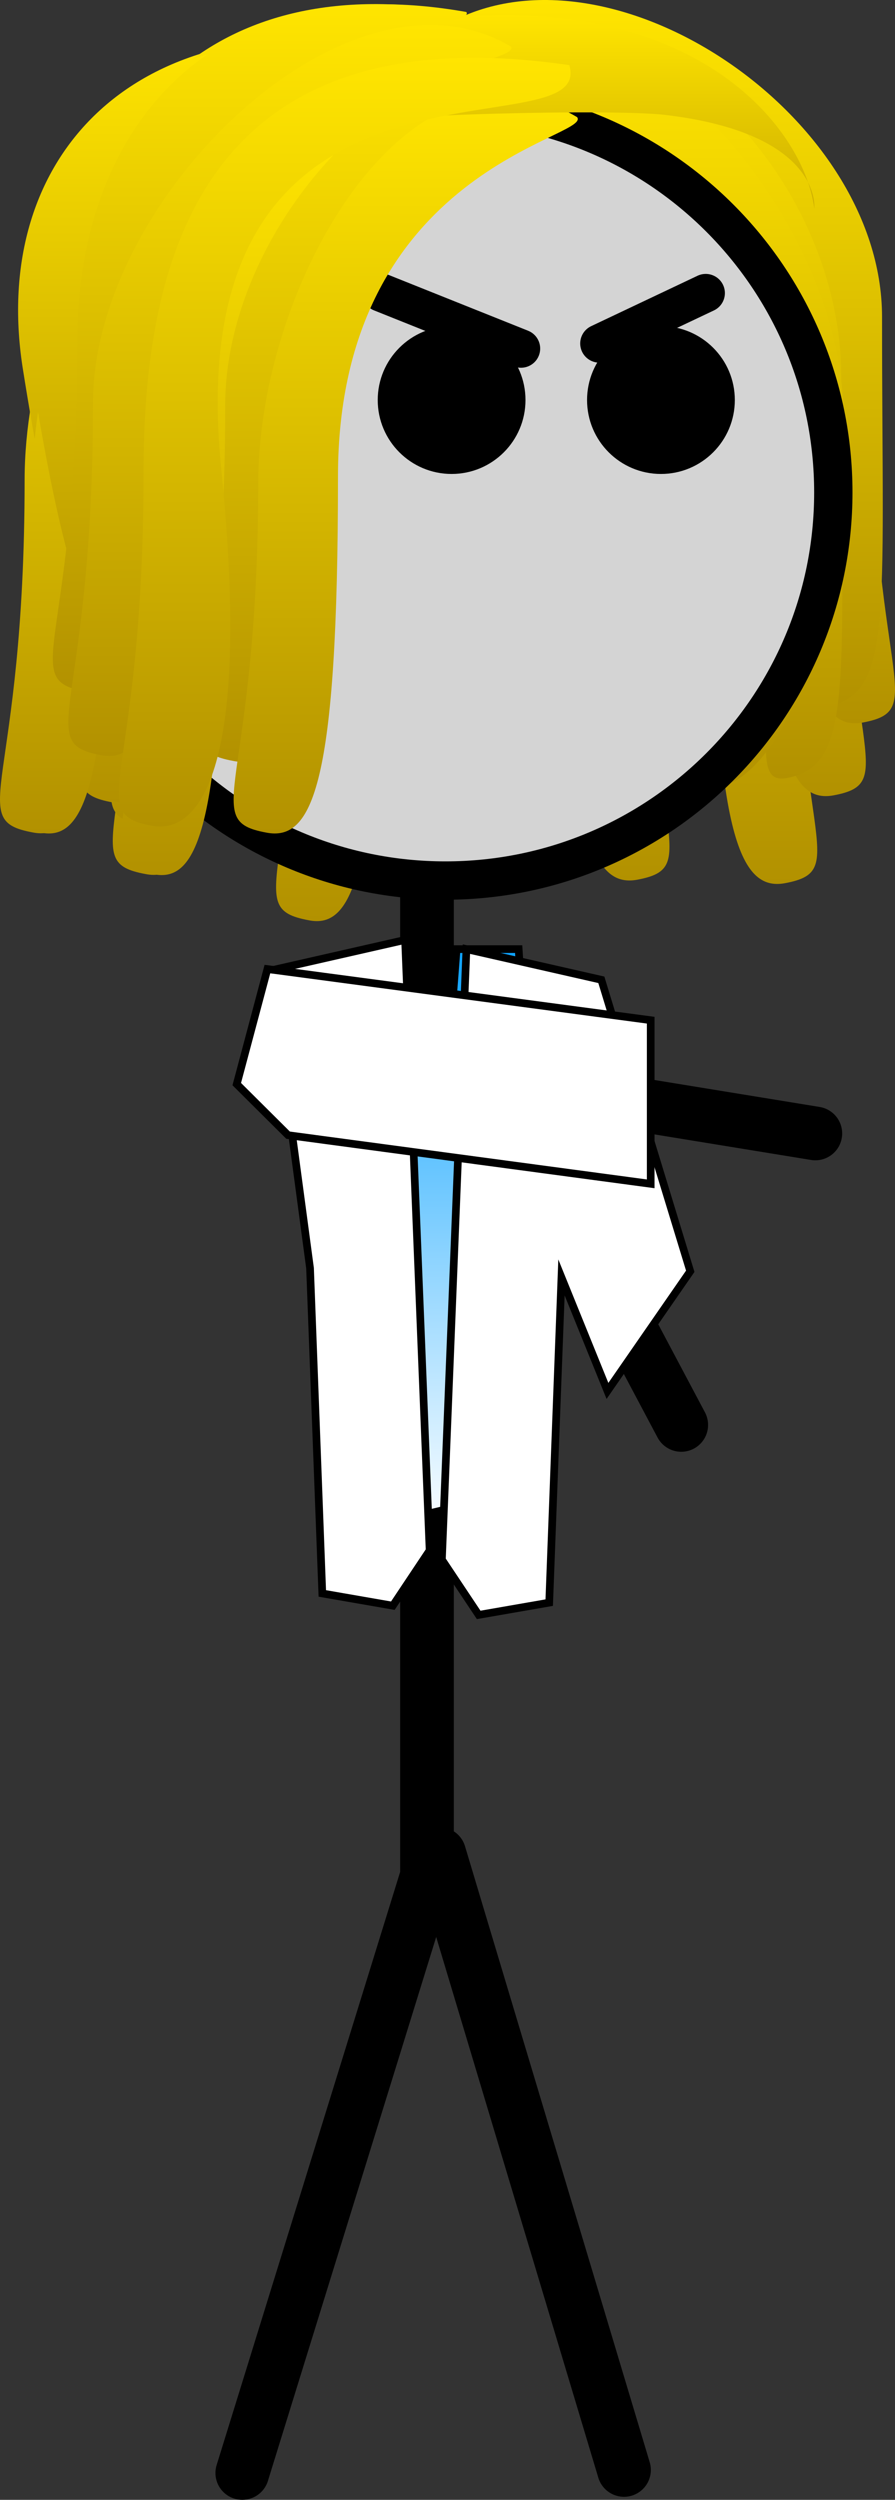 <svg xmlns="http://www.w3.org/2000/svg" xmlns:xlink="http://www.w3.org/1999/xlink" version="1.1" width="58.378" height="162.957" viewBox="0,0,58.378,162.957"><rect x="0" y="0" width="58.378" height="162.957" fill="#333333" stroke="none"/><defs><linearGradient x1="231.783" y1="88.317" x2="231.783" y2="134.216" gradientUnits="userSpaceOnUse" id="color-1"><stop offset="0" stop-color="#ffe500"/><stop offset="1" stop-color="#b29100"/></linearGradient><linearGradient x1="231.661" y1="90.81" x2="231.661" y2="138.887" gradientUnits="userSpaceOnUse" id="color-2"><stop offset="0" stop-color="#ffe500"/><stop offset="1" stop-color="#b29100"/></linearGradient><linearGradient x1="224.305" y1="88.094" x2="224.305" y2="136.175" gradientUnits="userSpaceOnUse" id="color-3"><stop offset="0" stop-color="#ffe500"/><stop offset="1" stop-color="#b29100"/></linearGradient><linearGradient x1="226.73" y1="84.349" x2="226.73" y2="126.119" gradientUnits="userSpaceOnUse" id="color-4"><stop offset="0" stop-color="#ffe500"/><stop offset="1" stop-color="#b29100"/></linearGradient><linearGradient x1="239.138" y1="85.599" x2="239.138" y2="131.503" gradientUnits="userSpaceOnUse" id="color-5"><stop offset="0" stop-color="#ffe500"/><stop offset="1" stop-color="#b29100"/></linearGradient><linearGradient x1="239.08" y1="88.094" x2="239.08" y2="136.175" gradientUnits="userSpaceOnUse" id="color-6"><stop offset="0" stop-color="#ffe500"/><stop offset="1" stop-color="#b29100"/></linearGradient><linearGradient x1="239.093" y1="89.177" x2="239.093" y2="141.9" gradientUnits="userSpaceOnUse" id="color-7"><stop offset="0" stop-color="#ffe500"/><stop offset="1" stop-color="#b29100"/></linearGradient><linearGradient x1="248.889" y1="82.817" x2="248.889" y2="128.704" gradientUnits="userSpaceOnUse" id="color-8"><stop offset="0" stop-color="#ffe500"/><stop offset="1" stop-color="#b29100"/></linearGradient><linearGradient x1="248.826" y1="85.311" x2="248.826" y2="133.45" gradientUnits="userSpaceOnUse" id="color-9"><stop offset="0" stop-color="#ffe500"/><stop offset="1" stop-color="#b29100"/></linearGradient><linearGradient x1="258.509" y1="86.691" x2="258.509" y2="139.477" gradientUnits="userSpaceOnUse" id="color-10"><stop offset="0" stop-color="#ffe500"/><stop offset="1" stop-color="#b29100"/></linearGradient><linearGradient x1="258.459" y1="85.612" x2="258.459" y2="133.751" gradientUnits="userSpaceOnUse" id="color-11"><stop offset="0" stop-color="#ffe500"/><stop offset="1" stop-color="#b29100"/></linearGradient><linearGradient x1="248.871" y1="86.465" x2="248.871" y2="139.251" gradientUnits="userSpaceOnUse" id="color-12"><stop offset="0" stop-color="#ffe500"/><stop offset="1" stop-color="#b29100"/></linearGradient><linearGradient x1="224.515" y1="90.534" x2="224.515" y2="90.534" gradientUnits="userSpaceOnUse" id="color-13"><stop offset="0" stop-color="#ffe500"/><stop offset="1" stop-color="#b29100"/></linearGradient><linearGradient x1="243.596" y1="82.831" x2="243.596" y2="102.061" gradientUnits="userSpaceOnUse" id="color-14"><stop offset="0" stop-color="#ffe500"/><stop offset="1" stop-color="#b29100"/></linearGradient><linearGradient x1="258.024" y1="83.118" x2="258.024" y2="129.005" gradientUnits="userSpaceOnUse" id="color-15"><stop offset="0" stop-color="#ffe500"/><stop offset="1" stop-color="#b29100"/></linearGradient><linearGradient x1="256.355" y1="81.855" x2="256.355" y2="128.018" gradientUnits="userSpaceOnUse" id="color-16"><stop offset="0" stop-color="#ffe500"/><stop offset="1" stop-color="#b29100"/></linearGradient><linearGradient x1="256.175" y1="84.323" x2="256.175" y2="132.607" gradientUnits="userSpaceOnUse" id="color-17"><stop offset="0" stop-color="#ffe500"/><stop offset="1" stop-color="#b29100"/></linearGradient><linearGradient x1="257.404" y1="84.961" x2="257.404" y2="133.291" gradientUnits="userSpaceOnUse" id="color-18"><stop offset="0" stop-color="#ffe500"/><stop offset="1" stop-color="#b29100"/></linearGradient><linearGradient x1="229.564" y1="82.122" x2="229.564" y2="126.983" gradientUnits="userSpaceOnUse" id="color-19"><stop offset="0" stop-color="#ffe500"/><stop offset="1" stop-color="#b29100"/></linearGradient><linearGradient x1="231.528" y1="83.47" x2="231.528" y2="131.127" gradientUnits="userSpaceOnUse" id="color-20"><stop offset="0" stop-color="#ffe500"/><stop offset="1" stop-color="#b29100"/></linearGradient><linearGradient x1="235.104" y1="85.61" x2="235.104" y2="135.723" gradientUnits="userSpaceOnUse" id="color-21"><stop offset="0" stop-color="#ffe500"/><stop offset="1" stop-color="#b29100"/></linearGradient><linearGradient x1="232.311" y1="88.329" x2="232.311" y2="134.228" gradientUnits="userSpaceOnUse" id="color-22"><stop offset="0" stop-color="#ffe500"/><stop offset="1" stop-color="#b29100"/></linearGradient><linearGradient x1="232.189" y1="90.822" x2="232.189" y2="138.899" gradientUnits="userSpaceOnUse" id="color-23"><stop offset="0" stop-color="#ffe500"/><stop offset="1" stop-color="#b29100"/></linearGradient><linearGradient x1="224.833" y1="88.106" x2="224.833" y2="136.187" gradientUnits="userSpaceOnUse" id="color-24"><stop offset="0" stop-color="#ffe500"/><stop offset="1" stop-color="#b29100"/></linearGradient><linearGradient x1="227.258" y1="84.361" x2="227.258" y2="126.131" gradientUnits="userSpaceOnUse" id="color-25"><stop offset="0" stop-color="#ffe500"/><stop offset="1" stop-color="#b29100"/></linearGradient><linearGradient x1="239.666" y1="85.612" x2="239.666" y2="131.516" gradientUnits="userSpaceOnUse" id="color-26"><stop offset="0" stop-color="#ffe500"/><stop offset="1" stop-color="#b29100"/></linearGradient><linearGradient x1="239.608" y1="88.106" x2="239.608" y2="136.187" gradientUnits="userSpaceOnUse" id="color-27"><stop offset="0" stop-color="#ffe500"/><stop offset="1" stop-color="#b29100"/></linearGradient><linearGradient x1="225.043" y1="90.546" x2="225.043" y2="90.546" gradientUnits="userSpaceOnUse" id="color-28"><stop offset="0" stop-color="#ffe500"/><stop offset="1" stop-color="#b29100"/></linearGradient><linearGradient x1="244.124" y1="82.843" x2="244.124" y2="102.073" gradientUnits="userSpaceOnUse" id="color-29"><stop offset="0" stop-color="#ffe500"/><stop offset="1" stop-color="#b29100"/></linearGradient><linearGradient x1="230.092" y1="82.134" x2="230.092" y2="126.995" gradientUnits="userSpaceOnUse" id="color-30"><stop offset="0" stop-color="#ffe500"/><stop offset="1" stop-color="#b29100"/></linearGradient><linearGradient x1="232.056" y1="83.482" x2="232.056" y2="131.139" gradientUnits="userSpaceOnUse" id="color-31"><stop offset="0" stop-color="#ffe500"/><stop offset="1" stop-color="#b29100"/></linearGradient><linearGradient x1="235.632" y1="85.622" x2="235.632" y2="135.735" gradientUnits="userSpaceOnUse" id="color-32"><stop offset="0" stop-color="#ffe500"/><stop offset="1" stop-color="#b29100"/></linearGradient><linearGradient x1="242.168" y1="143.726" x2="242.168" y2="181.926" gradientUnits="userSpaceOnUse" id="color-33"><stop offset="0" stop-color="#0da3ff"/><stop offset="1" stop-color="#ffffff"/></linearGradient><linearGradient x1="250.068" y1="143.726" x2="250.068" y2="187.126" gradientUnits="userSpaceOnUse" id="color-34"><stop offset="0" stop-color="#ffffff"/><stop offset="1" stop-color="#ffffff"/></linearGradient><linearGradient x1="18.639" y1="6.462" x2="18.639" y2="52.361" gradientUnits="userSpaceOnUse" id="color-1-,0,0,1,-213.14427,-81.8547"><stop offset="0" stop-color="#ffe500"/><stop offset="1" stop-color="#b29100"/></linearGradient><linearGradient x1="18.517" y1="8.956" x2="18.517" y2="57.032" gradientUnits="userSpaceOnUse" id="color-2-,0,0,1,-213.14427,-81.8547"><stop offset="0" stop-color="#ffe500"/><stop offset="1" stop-color="#b29100"/></linearGradient><linearGradient x1="11.161" y1="6.239" x2="11.161" y2="54.32" gradientUnits="userSpaceOnUse" id="color-3-,0,0,1,-213.14427,-81.8547"><stop offset="0" stop-color="#ffe500"/><stop offset="1" stop-color="#b29100"/></linearGradient><linearGradient x1="13.585" y1="2.494" x2="13.585" y2="44.264" gradientUnits="userSpaceOnUse" id="color-4-,0,0,1,-213.14427,-81.8547"><stop offset="0" stop-color="#ffe500"/><stop offset="1" stop-color="#b29100"/></linearGradient><linearGradient x1="25.994" y1="3.745" x2="25.994" y2="49.649" gradientUnits="userSpaceOnUse" id="color-5-,0,0,1,-213.14427,-81.8547"><stop offset="0" stop-color="#ffe500"/><stop offset="1" stop-color="#b29100"/></linearGradient><linearGradient x1="25.935" y1="6.239" x2="25.935" y2="54.32" gradientUnits="userSpaceOnUse" id="color-6-,0,0,1,-213.14427,-81.8547"><stop offset="0" stop-color="#ffe500"/><stop offset="1" stop-color="#b29100"/></linearGradient><linearGradient x1="25.949" y1="7.323" x2="25.949" y2="60.046" gradientUnits="userSpaceOnUse" id="color-7-,0,0,1,-213.14427,-81.8547"><stop offset="0" stop-color="#ffe500"/><stop offset="1" stop-color="#b29100"/></linearGradient><linearGradient x1="35.745" y1="0.962" x2="35.745" y2="46.849" gradientUnits="userSpaceOnUse" id="color-8-,0,0,1,-213.14427,-81.8547"><stop offset="0" stop-color="#ffe500"/><stop offset="1" stop-color="#b29100"/></linearGradient><linearGradient x1="35.682" y1="3.456" x2="35.682" y2="51.595" gradientUnits="userSpaceOnUse" id="color-9-,0,0,1,-213.14427,-81.8547"><stop offset="0" stop-color="#ffe500"/><stop offset="1" stop-color="#b29100"/></linearGradient><linearGradient x1="45.364" y1="4.837" x2="45.364" y2="57.623" gradientUnits="userSpaceOnUse" id="color-10-,0,0,1,-213.14427,-81.8547"><stop offset="0" stop-color="#ffe500"/><stop offset="1" stop-color="#b29100"/></linearGradient><linearGradient x1="45.315" y1="3.757" x2="45.315" y2="51.897" gradientUnits="userSpaceOnUse" id="color-11-,0,0,1,-213.14427,-81.8547"><stop offset="0" stop-color="#ffe500"/><stop offset="1" stop-color="#b29100"/></linearGradient><linearGradient x1="35.726" y1="4.611" x2="35.726" y2="57.397" gradientUnits="userSpaceOnUse" id="color-12-,0,0,1,-213.14427,-81.8547"><stop offset="0" stop-color="#ffe500"/><stop offset="1" stop-color="#b29100"/></linearGradient><linearGradient x1="30.451" y1="0.977" x2="30.451" y2="20.206" gradientUnits="userSpaceOnUse" id="color-14-,0,0,1,-213.14427,-81.8547"><stop offset="0" stop-color="#ffe500"/><stop offset="1" stop-color="#b29100"/></linearGradient><linearGradient x1="44.88" y1="1.264" x2="44.88" y2="47.15" gradientUnits="userSpaceOnUse" id="color-15-,0,0,1,-213.14427,-81.8547"><stop offset="0" stop-color="#ffe500"/><stop offset="1" stop-color="#b29100"/></linearGradient><linearGradient x1="43.211" y1="0" x2="43.211" y2="46.163" gradientUnits="userSpaceOnUse" id="color-16-,0,0,1,-213.14427,-81.8547"><stop offset="0" stop-color="#ffe500"/><stop offset="1" stop-color="#b29100"/></linearGradient><linearGradient x1="43.031" y1="2.468" x2="43.031" y2="50.753" gradientUnits="userSpaceOnUse" id="color-17-,0,0,1,-213.14427,-81.8547"><stop offset="0" stop-color="#ffe500"/><stop offset="1" stop-color="#b29100"/></linearGradient><linearGradient x1="44.259" y1="3.107" x2="44.259" y2="51.436" gradientUnits="userSpaceOnUse" id="color-18-,0,0,1,-213.14427,-81.8547"><stop offset="0" stop-color="#ffe500"/><stop offset="1" stop-color="#b29100"/></linearGradient><linearGradient x1="16.419" y1="0.267" x2="16.419" y2="45.128" gradientUnits="userSpaceOnUse" id="color-19-,0,0,1,-213.14427,-81.8547"><stop offset="0" stop-color="#ffe500"/><stop offset="1" stop-color="#b29100"/></linearGradient><linearGradient x1="18.384" y1="1.615" x2="18.384" y2="49.272" gradientUnits="userSpaceOnUse" id="color-20-,0,0,1,-213.14427,-81.8547"><stop offset="0" stop-color="#ffe500"/><stop offset="1" stop-color="#b29100"/></linearGradient><linearGradient x1="21.959" y1="3.755" x2="21.959" y2="53.868" gradientUnits="userSpaceOnUse" id="color-21-,0,0,1,-213.14427,-81.8547"><stop offset="0" stop-color="#ffe500"/><stop offset="1" stop-color="#b29100"/></linearGradient><linearGradient x1="19.167" y1="6.474" x2="19.167" y2="52.373" gradientUnits="userSpaceOnUse" id="color-22-,0,0,1,-213.14427,-81.8547"><stop offset="0" stop-color="#ffe500"/><stop offset="1" stop-color="#b29100"/></linearGradient><linearGradient x1="19.045" y1="8.968" x2="19.045" y2="57.044" gradientUnits="userSpaceOnUse" id="color-23-,0,0,1,-213.14427,-81.8547"><stop offset="0" stop-color="#ffe500"/><stop offset="1" stop-color="#b29100"/></linearGradient><linearGradient x1="11.689" y1="6.251" x2="11.689" y2="54.332" gradientUnits="userSpaceOnUse" id="color-24-,0,0,1,-213.14427,-81.8547"><stop offset="0" stop-color="#ffe500"/><stop offset="1" stop-color="#b29100"/></linearGradient><linearGradient x1="14.114" y1="2.506" x2="14.114" y2="44.276" gradientUnits="userSpaceOnUse" id="color-25-,0,0,1,-213.14427,-81.8547"><stop offset="0" stop-color="#ffe500"/><stop offset="1" stop-color="#b29100"/></linearGradient><linearGradient x1="26.522" y1="3.757" x2="26.522" y2="49.661" gradientUnits="userSpaceOnUse" id="color-26-,0,0,1,-213.14427,-81.8547"><stop offset="0" stop-color="#ffe500"/><stop offset="1" stop-color="#b29100"/></linearGradient><linearGradient x1="26.463" y1="6.251" x2="26.463" y2="54.332" gradientUnits="userSpaceOnUse" id="color-27-,0,0,1,-213.14427,-81.8547"><stop offset="0" stop-color="#ffe500"/><stop offset="1" stop-color="#b29100"/></linearGradient><linearGradient x1="30.979" y1="0.989" x2="30.979" y2="20.218" gradientUnits="userSpaceOnUse" id="color-29-,0,0,1,-213.14427,-81.8547"><stop offset="0" stop-color="#ffe500"/><stop offset="1" stop-color="#b29100"/></linearGradient><linearGradient x1="16.947" y1="0.279" x2="16.947" y2="45.141" gradientUnits="userSpaceOnUse" id="color-30-,0,0,1,-213.14427,-81.8547"><stop offset="0" stop-color="#ffe500"/><stop offset="1" stop-color="#b29100"/></linearGradient><linearGradient x1="18.912" y1="1.627" x2="18.912" y2="49.284" gradientUnits="userSpaceOnUse" id="color-31-,0,0,1,-213.14427,-81.8547"><stop offset="0" stop-color="#ffe500"/><stop offset="1" stop-color="#b29100"/></linearGradient><linearGradient x1="22.488" y1="3.767" x2="22.488" y2="53.88" gradientUnits="userSpaceOnUse" id="color-32-,0,0,1,-213.14427,-81.8547"><stop offset="0" stop-color="#ffe500"/><stop offset="1" stop-color="#b29100"/></linearGradient><linearGradient x1="29.023" y1="61.871" x2="29.023" y2="100.071" gradientUnits="userSpaceOnUse" id="color-33-,0,0,1,-213.14427,-81.8547"><stop offset="0" stop-color="#0da3ff"/><stop offset="1" stop-color="#ffffff"/></linearGradient><linearGradient x1="36.923" y1="61.871" x2="36.923" y2="105.271" gradientUnits="userSpaceOnUse" id="color-34-,0,0,1,-213.14427,-81.8547"><stop offset="0" stop-color="#ffffff"/><stop offset="1" stop-color="#ffffff"/></linearGradient></defs><g><g data-paper-data="{&quot;isPaintingLayer&quot;:true}" fill-rule="nonzero" stroke-linejoin="miter" stroke-miterlimit="10" stroke-dasharray="" stroke-dashoffset="0" style="mix-blend-mode: normal"><g><g stroke-linecap="butt"><path d="M 32.042 8.001 C 33.057 9.357 11.878 8.981 11.878 29.096 C 11.878 49.212 10.23 52.904 7.313 52.301 C 2.874 51.472 6.806 49.438 6.806 29.323 C 6.679 16.063 21.39 1.673 32.042 8.001 Z " fill="url(#color-1-,0,0,1,-213.14427,-81.8547)" stroke-width="1" stroke="none"/><path d="M 29.633 10.337 C 30.648 11.693 14.034 13.652 14.034 33.768 C 14.034 53.883 12.386 57.575 9.469 56.972 C 5.03 56.144 8.962 54.109 8.962 33.994 C 8.962 20.734 19.107 4.008 29.633 10.337 Z " fill="url(#color-2-,0,0,1,-213.14427,-81.8547)" stroke-width="1" stroke="none"/><path d="M 22.277 7.625 C 23.292 8.981 6.679 10.94 6.679 31.055 C 6.679 51.171 5.03 54.863 2.113 54.26 C -2.325 53.431 1.606 51.397 1.606 31.281 C 1.606 17.946 11.752 1.296 22.277 7.625 Z " fill="url(#color-3-,0,0,1,-213.14427,-81.8547)" stroke-width="1" stroke="none"/><path d="M 5.791 24.124 C 5.791 44.24 14.542 44.617 11.625 44.089 C 7.186 44.843 4.65 44.014 1.479 23.973 C -0.677 10.111 8.962 0.015 25.955 3.029 C 26.97 4.385 5.791 4.008 5.791 24.124 Z " fill="url(#color-4-,0,0,1,-213.14427,-81.8547)" stroke-width="1" stroke="none"/><path d="M 39.398 5.289 C 40.413 6.645 19.234 6.268 19.234 26.384 C 19.234 46.5 17.585 50.192 14.668 49.589 C 10.23 48.76 14.161 46.726 14.161 26.61 C 14.034 13.275 28.872 -1.04 39.398 5.289 Z " fill="url(#color-5-,0,0,1,-213.14427,-81.8547)" stroke-width="1" stroke="none"/><path d="M 37.115 7.625 C 38.13 8.981 21.517 10.94 21.517 31.055 C 21.517 51.171 19.868 54.863 16.824 54.26 C 12.386 53.431 16.317 51.397 16.317 31.281 C 16.444 17.946 26.462 1.296 37.115 7.625 Z " fill="url(#color-6-,0,0,1,-213.14427,-81.8547)" stroke-width="1" stroke="none"/><path d="M 33.818 8.981 C 34.833 10.337 24.687 16.665 24.687 36.781 C 24.687 56.897 23.038 60.589 20.122 59.986 C 15.683 59.157 19.614 57.123 19.614 37.007 C 19.614 23.747 27.858 0.995 33.818 8.981 Z " fill="url(#color-7-,0,0,1,-213.14427,-81.8547)" stroke-width="1" stroke="none"/><path d="M 22.277 2.501 C 32.803 -3.827 47.641 10.563 47.641 23.823 C 47.641 43.938 51.572 45.973 47.134 46.801 C 44.217 47.329 42.568 43.712 42.568 23.597 C 42.568 3.481 21.263 3.857 22.277 2.501 Z " fill="url(#color-8-,0,0,1,-213.14427,-81.8547)" stroke-width="1" stroke="none"/><path d="M 24.56 4.837 C 35.086 -1.492 45.231 15.234 45.231 28.569 C 45.231 48.685 49.163 50.719 44.724 51.548 C 41.807 52.075 40.159 48.459 40.159 28.343 C 40.159 8.227 23.672 6.193 24.56 4.837 Z " fill="url(#color-9-,0,0,1,-213.14427,-81.8547)" stroke-width="1" stroke="none"/><path d="M 37.496 6.494 C 43.456 -1.492 51.699 21.261 51.699 34.596 C 51.699 54.712 55.631 56.746 51.192 57.575 C 48.275 58.102 46.5 54.486 46.5 34.37 C 46.5 14.254 36.481 7.775 37.496 6.494 Z " fill="url(#color-10-,0,0,1,-213.14427,-81.8547)" stroke-width="1" stroke="none"/><path d="M 34.198 5.138 C 44.724 -1.19 54.87 15.535 54.87 28.87 C 54.87 48.986 58.801 51.02 54.362 51.849 C 51.446 52.377 49.797 48.76 49.797 28.644 C 49.797 8.529 33.184 6.419 34.198 5.138 Z " fill="url(#color-11-,0,0,1,-213.14427,-81.8547)" stroke-width="1" stroke="none"/><path d="M 27.858 6.268 C 33.818 -1.718 42.061 21.035 42.061 34.37 C 42.061 54.486 45.992 56.52 41.554 57.349 C 38.637 57.876 36.862 54.26 36.862 34.144 C 36.862 14.028 26.843 7.549 27.858 6.268 Z " fill="url(#color-12-,0,0,1,-213.14427,-81.8547)" stroke-width="1" stroke="none"/><path d="M 11.371 8.679 " fill="#b29100" stroke-width="1" stroke="none"/></g><path d="M 42.822 7.474 C 39.652 7.097 23.799 7.399 20.883 8.227 C 13.654 10.412 11.878 20.206 11.878 20.206 L 8.581 19.604 C 8.581 19.604 4.143 0.844 31.282 0.995 C 45.739 0.542 51.953 8.679 52.587 13.576 C 52.587 13.501 53.094 8.679 42.822 7.474 Z " fill="url(#color-14-,0,0,1,-213.14427,-81.8547)" stroke="none" stroke-width="1" stroke-linecap="butt"/><g stroke-linecap="butt"><g data-paper-data="{&quot;origPos&quot;:null}"><path d="M 31.408 2.803 C 41.934 -3.526 56.772 10.864 56.772 24.124 C 56.772 44.24 60.703 46.274 56.265 47.103 C 53.348 47.63 51.699 44.014 51.699 23.898 C 51.699 3.782 30.521 4.083 31.408 2.803 Z " fill="url(#color-15-,0,0,1,-213.14427,-81.8547)" stroke-width="1" stroke="none"/><path d="M 28.872 1.748 C 39.398 -4.581 57.533 7.323 57.533 20.658 C 57.533 40.774 58.294 45.295 53.728 46.123 C 50.812 46.651 52.206 42.13 52.206 21.939 C 52.206 1.748 27.858 3.029 28.872 1.748 Z " data-paper-data="{&quot;origPos&quot;:null}" fill="url(#color-16-,0,0,1,-213.14427,-81.8547)" stroke-width="1" stroke="none"/><path d="M 31.155 4.083 C 41.681 -2.245 54.87 11.165 54.87 24.501 C 54.87 44.617 55.758 49.89 51.319 50.719 C 48.402 51.246 51.065 45.671 51.065 25.555 C 51.065 5.44 30.14 5.44 31.155 4.083 Z " fill="url(#color-17-,0,0,1,-213.14427,-81.8547)" stroke-width="1" stroke="none"/><path d="M 33.564 5.214 C 39.525 -2.772 54.996 13.576 54.996 26.912 C 54.996 47.028 47.768 53.959 44.344 50.644 C 42.315 48.685 50.178 46.877 50.178 26.761 C 50.178 6.645 32.55 6.494 33.564 5.214 Z " fill="url(#color-18-,0,0,1,-213.14427,-81.8547)" stroke-width="1" stroke="none"/></g><g data-paper-data="{&quot;origPos&quot;:null}"><path d="M 9.596 21.864 C 9.596 41.98 7.947 45.671 5.03 45.069 C 0.592 44.24 4.523 42.206 4.523 22.09 C 4.523 8.755 12.893 -2.245 29.887 0.768 C 30.901 2.125 9.596 1.748 9.596 21.864 Z " fill="url(#color-19-,0,0,1,-213.14427,-81.8547)" stroke-width="1" stroke="none"/><path d="M 10.61 26.008 C 10.61 46.123 8.962 49.815 6.045 49.212 C 1.606 48.384 5.537 46.349 5.537 26.233 C 5.537 12.898 22.151 -3.3 32.803 3.029 C 33.818 4.46 10.61 5.892 10.61 26.008 Z " fill="url(#color-20-,0,0,1,-213.14427,-81.8547)" stroke-width="1" stroke="none"/><path d="M 13.908 30.603 C 15.937 50.719 12.259 54.411 9.342 53.808 C 4.903 52.979 8.835 50.945 8.835 30.829 C 8.835 17.494 12.259 0.693 36.608 4.234 C 38.383 10.261 10.864 0.769 13.908 30.603 Z " fill="url(#color-21-,0,0,1,-213.14427,-81.8547)" stroke-width="1" stroke="none"/></g></g><path d="M 27.851 54.991 L 27.851 122.288 L 15.803 161.207 " data-paper-data="{&quot;origPos&quot;:null}" fill="none" stroke="#000000" stroke-width="3.5" stroke-linecap="round"/><path d="M 28.654 120.852 L 40.702 161.01 " fill="none" stroke="#000000" stroke-width="3.5" stroke-linecap="round"/><path d="M 3.755 32.101 C 3.755 18.128 15.083 6.801 29.055 6.801 C 43.028 6.801 54.355 18.128 54.355 32.101 C 54.355 46.074 43.028 57.401 29.055 57.401 C 15.083 57.401 3.755 46.074 3.755 32.101 Z " data-paper-data="{&quot;origPos&quot;:null}" fill="#d4d4d4" stroke="#000000" stroke-width="2.5" stroke-linecap="butt"/><path d="M237.782,107.932c0,-2.661 2.158,-4.819 4.819,-4.819c2.661,0 4.819,2.158 4.819,4.819c0,2.661 -2.158,4.819 -4.819,4.819c-2.661,0 -4.819,-2.158 -4.819,-4.819z" data-paper-data="{&quot;origPos&quot;:null}" fill="#000000" stroke="none" stroke-width="0" stroke-linecap="butt" transform="matrix(1,0,0,1,-213.144,-81.855)"/><path d="M251.436,107.932c0,-2.661 2.158,-4.819 4.819,-4.819c2.661,0 4.819,2.158 4.819,4.819c0,2.661 -2.158,4.819 -4.819,4.819c-2.661,0 -4.819,-2.158 -4.819,-4.819z" data-paper-data="{&quot;origPos&quot;:null}" fill="#000000" stroke="none" stroke-width="0" stroke-linecap="butt" transform="matrix(1,0,0,1,-213.144,-81.855)"/><path d="M 24.857 19.071 L 33.984 22.722 " data-paper-data="{&quot;origPos&quot;:null}" fill="none" stroke="#000000" stroke-width="2.5" stroke-linecap="round"/><path d="M 46.032 19.106 L 39.095 22.391 " data-paper-data="{&quot;origPos&quot;:null}" fill="none" stroke="#000000" stroke-width="2.5" stroke-linecap="round"/><path d="M 44.436 92.887 L 28.738 63.315 " data-paper-data="{&quot;origPos&quot;:null,&quot;index&quot;:null}" fill="none" stroke="#000000" stroke-width="3.5" stroke-linecap="round"/><g stroke-linecap="butt"><path d="M 32.571 8.013 C 33.585 9.369 12.406 8.993 12.406 29.109 C 12.406 49.224 10.758 52.916 7.841 52.313 C 3.402 51.485 7.334 49.45 7.334 29.335 C 7.207 16.075 21.918 1.685 32.571 8.013 Z " fill="url(#color-22-,0,0,1,-213.14427,-81.8547)" stroke-width="1" stroke="none"/><path d="M 30.161 10.349 C 31.176 11.705 14.562 13.664 14.562 33.78 C 14.562 53.895 12.914 57.587 9.997 56.984 C 5.558 56.156 9.49 54.121 9.49 34.006 C 9.49 20.746 19.635 4.02 30.161 10.349 Z " fill="url(#color-23-,0,0,1,-213.14427,-81.8547)" stroke-width="1" stroke="none"/><path d="M 22.806 7.637 C 23.82 8.993 7.207 10.952 7.207 31.067 C 7.207 51.183 5.558 54.875 2.642 54.272 C -1.797 53.444 2.134 51.409 2.134 31.293 C 2.134 17.958 12.28 1.308 22.806 7.637 Z " fill="url(#color-24-,0,0,1,-213.14427,-81.8547)" stroke-width="1" stroke="none"/><path d="M 6.319 24.136 C 6.319 44.252 15.07 44.629 12.153 44.101 C 7.714 44.855 5.178 44.026 2.007 23.985 C -0.148 10.123 9.49 0.027 26.483 3.041 C 27.498 4.397 6.319 4.02 6.319 24.136 Z " fill="url(#color-25-,0,0,1,-213.14427,-81.8547)" stroke-width="1" stroke="none"/><path d="M 39.926 5.301 C 40.941 6.657 19.762 6.28 19.762 26.396 C 19.762 46.512 18.113 50.204 15.197 49.601 C 10.758 48.772 14.689 46.738 14.689 26.622 C 14.562 13.287 29.4 -1.028 39.926 5.301 Z " fill="url(#color-26-,0,0,1,-213.14427,-81.8547)" stroke-width="1" stroke="none"/><path d="M 37.643 7.637 C 38.658 8.993 22.045 10.952 22.045 31.067 C 22.045 51.183 20.396 54.875 17.352 54.272 C 12.914 53.444 16.845 51.409 16.845 31.293 C 16.972 17.958 26.991 1.308 37.643 7.637 Z " fill="url(#color-27-,0,0,1,-213.14427,-81.8547)" stroke-width="1" stroke="none"/><path d="M 11.899 8.691 " fill="#b29100" stroke-width="1" stroke="none"/></g><path d="M 43.35 7.486 C 40.18 7.109 24.327 7.411 21.411 8.239 C 14.182 10.424 12.406 20.218 12.406 20.218 L 9.109 19.616 C 9.109 19.616 4.671 0.856 31.81 1.007 C 46.267 0.555 52.481 8.691 53.115 13.588 C 53.115 13.513 53.622 8.691 43.35 7.486 Z " fill="url(#color-29-,0,0,1,-213.14427,-81.8547)" stroke="none" stroke-width="1" stroke-linecap="butt"/><g stroke-linecap="butt"><g data-paper-data="{&quot;origPos&quot;:null}" font-family="sans-serif" font-weight="normal" font-size="12" text-anchor="start"/><g data-paper-data="{&quot;origPos&quot;:null}"><path d="M 10.124 21.876 C 10.124 41.992 8.475 45.683 5.558 45.081 C 1.12 44.252 5.051 42.218 5.051 22.102 C 5.051 8.767 13.421 -2.233 30.415 0.781 C 31.429 2.137 10.124 1.76 10.124 21.876 Z " fill="url(#color-30-,0,0,1,-213.14427,-81.8547)" stroke-width="1" stroke="none"/><path d="M 11.138 26.02 C 11.138 46.136 9.49 49.827 6.573 49.224 C 2.134 48.396 6.066 46.361 6.066 26.246 C 6.066 12.91 22.679 -3.288 33.331 3.041 C 34.346 4.472 11.138 5.904 11.138 26.02 Z " fill="url(#color-31-,0,0,1,-213.14427,-81.8547)" stroke-width="1" stroke="none"/><path d="M 14.436 30.615 C 16.465 50.731 12.787 54.423 9.87 53.82 C 5.431 52.991 9.363 50.957 9.363 30.841 C 9.363 17.506 12.787 0.705 37.136 4.246 C 38.911 10.274 11.392 0.781 14.436 30.615 Z " fill="url(#color-32-,0,0,1,-213.14427,-81.8547)" stroke-width="1" stroke="none"/></g></g><path d="M 23.541 62.701 L 26.409 62.148 L 27.758 68.238 L 28.939 72.944 L 29.782 61.871 L 33.831 61.871 L 36.023 96.749 L 22.023 100.071 Z " fill="url(#color-33-,0,0,1,-213.14427,-81.8547)" stroke="#000000" stroke-width="0.5" stroke-linecap="round"/><path d="M 31.223 105.271 L 28.823 101.671 L 30.423 61.871 L 39.223 63.871 L 45.023 82.871 L 39.623 90.671 L 36.623 83.271 L 35.823 104.471 Z " data-paper-data="{&quot;index&quot;:null}" fill="url(#color-34-,0,0,1,-213.14427,-81.8547)" stroke="#000000" stroke-width="0.5" stroke-linecap="round"/><path d="M 20.047 68.482 L 53.182 73.887 " data-paper-data="{&quot;origPos&quot;:null}" fill="none" stroke="#000000" stroke-width="3.5" stroke-linecap="round"/><path d="M 21.023 103.871 L 20.223 82.671 L 17.623 63.271 L 26.423 61.271 L 28.023 101.071 L 25.623 104.671 Z " fill="#ffffff" stroke="#000000" stroke-width="0.5" stroke-linecap="round"/><path d="M 15.443 70.671 L 17.443 63.171 L 42.443 66.504 L 42.443 77.171 L 18.791 73.999 Z " fill="#ffffff" stroke="#000000" stroke-width="0.5" stroke-linecap="butt"/></g></g></g></svg>